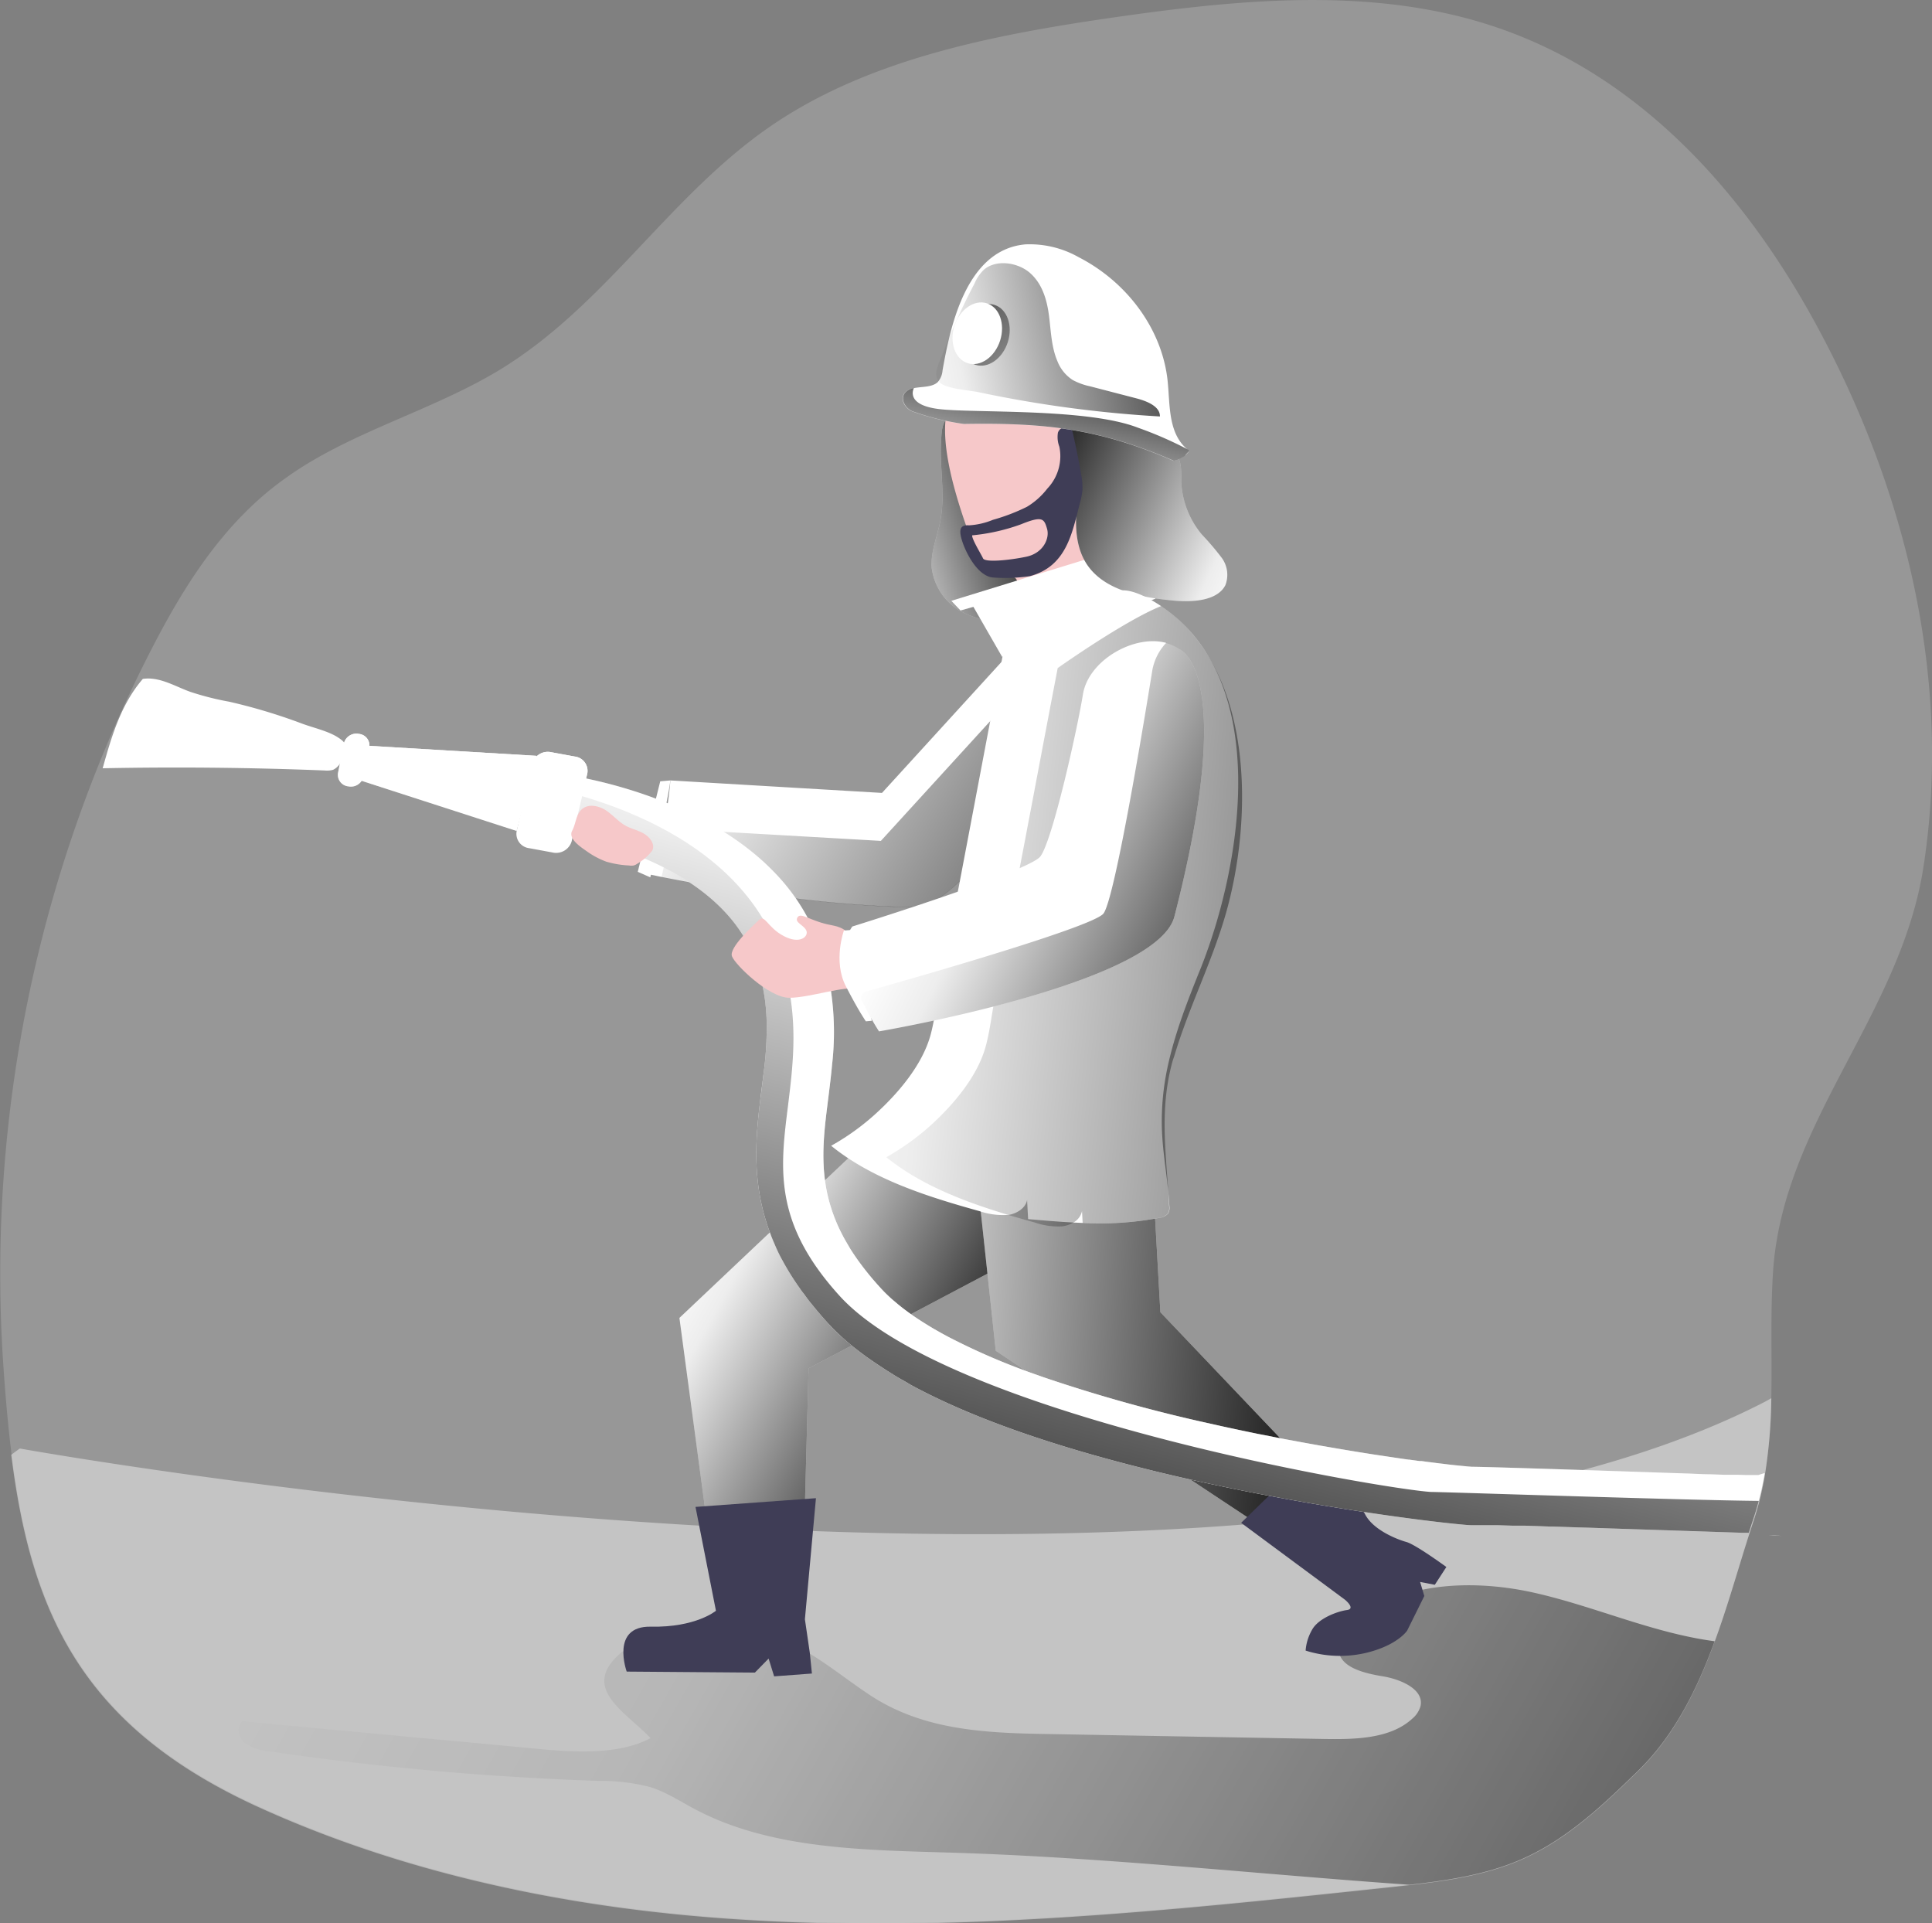<svg id="Layer_1" data-name="Layer 1" xmlns="http://www.w3.org/2000/svg" xmlns:xlink="http://www.w3.org/1999/xlink" viewBox="0 0 349.65 348.03"><rect x="0" y="0" width="349.65" height="348.03" fill="#808080" stroke="none"/><defs><linearGradient id="linear-gradient" x1="500.83" y1="470.77" x2="102.96" y2="244.88" gradientUnits="userSpaceOnUse"><stop offset="0.01"/><stop offset="0.83" stop-opacity="0.07"/><stop offset="1" stop-opacity="0"/></linearGradient><linearGradient id="linear-gradient-2" x1="226.01" y1="90.15" x2="186.07" y2="102.02" xlink:href="#linear-gradient"/><linearGradient id="linear-gradient-3" x1="218.1" y1="253.56" x2="160.25" y2="221.46" xlink:href="#linear-gradient"/><linearGradient id="linear-gradient-4" x1="262.84" y1="190.59" x2="151.17" y2="121.91" xlink:href="#linear-gradient"/><linearGradient id="linear-gradient-5" x1="282.6" y1="240.86" x2="174.45" y2="233.33" xlink:href="#linear-gradient"/><linearGradient id="linear-gradient-6" x1="217.44" y1="83.51" x2="263.06" y2="103.84" xlink:href="#linear-gradient"/><linearGradient id="linear-gradient-7" x1="354.26" y1="178.62" x2="173.51" y2="159.99" xlink:href="#linear-gradient"/><linearGradient id="linear-gradient-8" x1="254.53" y1="193.74" x2="197.6" y2="277.5" gradientUnits="userSpaceOnUse"><stop offset="0.02" stop-color="#fff" stop-opacity="0"/><stop offset="0.39" stop-color="#fff" stop-opacity="0.39"/><stop offset="1" stop-color="#fff"/></linearGradient><linearGradient id="linear-gradient-9" x1="216.58" y1="314.3" x2="260.42" y2="147.83" xlink:href="#linear-gradient"/><linearGradient id="linear-gradient-10" x1="273.15" y1="178.3" x2="206.18" y2="145.3" xlink:href="#linear-gradient"/><linearGradient id="linear-gradient-11" x1="134.19" y1="147.06" x2="135.69" y2="139.59" xlink:href="#linear-gradient-8"/><linearGradient id="linear-gradient-12" x1="79.45" y1="149.11" x2="81.34" y2="135.04" xlink:href="#linear-gradient-8"/><linearGradient id="linear-gradient-13" x1="97.92" y1="145.46" x2="98.73" y2="136.44" xlink:href="#linear-gradient-8"/><linearGradient id="linear-gradient-14" x1="262.52" y1="55.44" x2="197.24" y2="68.61" xlink:href="#linear-gradient"/><linearGradient id="linear-gradient-15" x1="227.44" y1="59.31" x2="219.36" y2="100.29" xlink:href="#linear-gradient"/><linearGradient id="linear-gradient-16" x1="195.15" y1="52.65" x2="233.38" y2="70.93" gradientTransform="translate(206.43 -160.24) rotate(72.32)" xlink:href="#linear-gradient"/></defs><title>Fire Fighter</title><path d="M382.67,157.5c-4.17,26.73-25.41,46.15-27.2,73.08-.51,7.6-.17,15.31-.32,22.94a93.89,93.89,0,0,1-1.18,14q-.42,2.49-1.07,5c-.28,1-.58,2.06-.92,3.08s-.59,1.79-.88,2.69h0C346.41,293,342.4,309.94,331,321c-6.4,6.2-13,12.56-21.58,16.16-7.14,3-15.16,3.9-23,4.74-41.26,4.41-82.9,8.83-124.28,5.39-28-2.33-55.85-8.5-81-20-31.92-14.63-40.92-35.41-44.47-63.63-.66-5.26-1.13-10.77-1.52-16.55A246.69,246.69,0,0,1,61.73,118.51C67.74,106.75,75,95,86.31,87,97.88,78.68,112.72,74.9,125,67.45,144.4,55.65,155.82,35.66,174.56,23,192.33,11,215,6.69,237,3.55,259.32.37,282.74-1.81,304,5c27.86,8.87,47.27,31.7,59.95,55.53C380,90.56,387.81,124.54,382.67,157.5Z" transform="translate(-34.58 -0.52)" fill="#ffffff" opacity="0.18" style="isolation:isolate"/><path d="M355.15,253.52a93.89,93.89,0,0,1-1.18,14q-.42,2.49-1.07,5c-.28,1-.58,2.06-.92,3.08s-.59,1.79-.88,2.69h0c-2,6.24-3.84,12.88-6.2,19.3-3.21,8.76-7.34,17.12-13.94,23.52-6.4,6.2-13,12.56-21.58,16.16-6.15,2.59-12.94,3.61-19.73,4.38l-3.29.36c-41.26,4.41-82.9,8.83-124.28,5.39-28-2.33-55.85-8.5-81-20-31.92-14.63-40.92-35.41-44.47-63.63,1-.75,1.56-1.14,1.56-1.14s221.94,40,315.89-8.49Z" transform="translate(-34.58 -0.52)" fill="#ffffff" opacity="0.43" style="isolation:isolate"/><path d="M344.9,297.51c-3.21,8.76-7.34,17.12-13.94,23.52-6.4,6.2-13,12.56-21.58,16.16-6.15,2.59-12.94,3.61-19.73,4.38-27.32-1.91-54.58-4.9-82-5.78-16.23-.51-33.38-.5-47.33-7.91-2.67-1.42-5.2-3.1-8.12-4a35.54,35.54,0,0,0-9.17-1.1,533.23,533.23,0,0,1-59.38-5.3A9.81,9.81,0,0,1,79,316c-1.26-1-1.74-2.91-.55-4l50,4.65c7.48.7,17.15,1.95,23.87-1.61-4.67-4.88-12.49-8.93-5.75-15.1,4.73-4.33,14.69-5,21-4.57,10.74.72,16.16,6.35,24.31,11.79,9.29,6.2,20,6.92,31.27,7.12l50.92.91c5.71.1,12.11,0,16.1-3.67a4.62,4.62,0,0,0,1.5-2.29c.64-3-3.51-4.83-6.86-5.38s-7.58-1.59-7.95-4.6c-.2-1.52.77-3,1.87-4.13,7.6-8.19,21.54-9,33.13-6.47C323.05,291.11,333.55,296,344.9,297.51Z" transform="translate(-34.58 -0.52)" fill="url(#linear-gradient)"/><path d="M204.77,94.71c-.54,2.85-1.78,5.63-1.58,8.51a10.55,10.55,0,0,0,6.37,8.45,14.94,14.94,0,0,0,11.54.12A9.31,9.31,0,0,0,225,109a7.72,7.72,0,0,0,1.43-4.31c.18-3.49-1.23-6.88-2.76-10.11a135,135,0,0,0-7-12.87A16.17,16.17,0,0,0,212.78,77c-1.39-1-4-2.14-5.87-1.39s-1.9,2.87-2,4.47C204.57,85,205.7,89.86,204.77,94.71Z" transform="translate(-34.58 -0.52)" fill="#ffffff"/><path d="M204.77,94.71c-.54,2.85-1.78,5.63-1.58,8.51a10.55,10.55,0,0,0,6.37,8.45,14.94,14.94,0,0,0,11.54.12A9.31,9.31,0,0,0,225,109a7.72,7.72,0,0,0,1.43-4.31c.18-3.49-1.23-6.88-2.76-10.11a135,135,0,0,0-7-12.87A16.17,16.17,0,0,0,212.78,77c-1.39-1-4-2.14-5.87-1.39s-1.9,2.87-2,4.47C204.57,85,205.7,89.86,204.77,94.71Z" transform="translate(-34.58 -0.52)" fill="url(#linear-gradient-2)"/><path d="M201.1,197.81,157.54,239l6.72,50s11,3.85,15.52,1.3l1.14-42.18,36.49-19.31,24-27.65S214,188.67,201.1,197.81Z" transform="translate(-34.58 -0.52)" fill="#ffffff"/><path d="M201.1,197.81,157.54,239l6.72,50s11,3.85,15.52,1.3l1.14-42.18,36.49-19.31,24-27.65S214,188.67,201.1,197.81Z" transform="translate(-34.58 -0.52)" fill="url(#linear-gradient-3)"/><path d="M222.38,141.47s-.57,1-1.55,2.49h0c-3.87,6-14.09,20.81-20.94,20.71-18.11-.27-38.63-4.08-45.6-5.47l-2.46-.51a53.63,53.63,0,0,0,4.07-16.95L194.2,144l23.27-25.5Z" transform="translate(-34.58 -0.52)" fill="#ffffff"/><path d="M155.9,141.74l-1.83.16L150,158.28l2.27,1S155.45,145.63,155.9,141.74Z" transform="translate(-34.58 -0.52)" fill="#fff"/><path d="M220.83,144h0c-3.87,6-14.09,20.81-20.94,20.71-18.11-.27-38.63-4.08-45.6-5.47a49.33,49.33,0,0,0,1.37-8.76L194,152.68l23.28-25.5Z" transform="translate(-34.58 -0.52)" fill="url(#linear-gradient-4)"/><path d="M209.63,197l5.16,47.95,60.47,40s1.31-6,5.32-9.14l-36-37.84-2.29-40.79S220.72,186.08,209.63,197Z" transform="translate(-34.58 -0.52)" fill="#ffffff"/><path d="M209.63,197l5.16,47.95,60.47,40s1.31-6,5.32-9.14l-36-37.84-2.29-40.79S220.72,186.08,209.63,197Z" transform="translate(-34.58 -0.52)" fill="url(#linear-gradient-5)"/><path d="M211.42,101c2.55,6.49,6.6,2.21,7.27,4.76a27.93,27.93,0,0,1,0,12s15.45-2.49,20-6.13c0,0-3.29-8.62-1.48-13.27s6-12.11,2.23-18.45-10.88-12.82-21.24-12.64C205.9,67.45,200.71,73.68,211.42,101Z" transform="translate(-34.58 -0.52)" fill="#f6c8c9"/><polygon points="175.79 109.16 181.37 118.87 209.11 108.33 206.97 99.44 175.79 109.16" fill="#ffffff"/><polygon points="196.68 101.17 172.17 108.72 173.83 110.47 198.04 103.6 196.68 101.17" fill="#fff"/><path d="M229.36,93.5c-.18,3.37.19,6.93,2.33,9.71,3.27,4.25,9.62,5.46,15.37,6,3.49.31,7.87,0,9.29-2.81a5.2,5.2,0,0,0-.71-5,49.94,49.94,0,0,0-3.57-4.18,16.06,16.06,0,0,1-3.72-9.63c0-1.77.14-3.72-1.07-5.12-1-1.13-2.61-1.6-4.14-2-2.7-.7-13.16-5-14.8-2.06-.47.84,1.55,6,1.58,7.38A67.5,67.5,0,0,1,229.36,93.5Z" transform="translate(-34.58 -0.52)" fill="#ffffff"/><path d="M229.36,93.5c-.18,3.37.19,6.93,2.33,9.71,3.27,4.25,9.62,5.46,15.37,6,3.49.31,7.87,0,9.29-2.81a5.2,5.2,0,0,0-.71-5,49.94,49.94,0,0,0-3.57-4.18,16.06,16.06,0,0,1-3.72-9.63c0-1.77.14-3.72-1.07-5.12-1-1.13-2.61-1.6-4.14-2-2.7-.7-13.16-5-14.8-2.06-.47.84,1.55,6,1.58,7.38A67.5,67.5,0,0,1,229.36,93.5Z" transform="translate(-34.58 -0.52)" fill="url(#linear-gradient-6)"/><path d="M245.85,193.78a46.3,46.3,0,0,0-1,10.66c.1,4.75,1.12,9.56,1.36,14.33a2,2,0,0,1-.26,1.38,2.56,2.56,0,0,1-1.59.75,57.85,57.85,0,0,1-13.8.92l-1.69-.08c-2.75-.14-5.49-.38-8.22-.62-.07-1.15-.13-2.31-.19-3.47-.24,1.43-1.78,2.45-3.38,2.72l-.23,0a13.14,13.14,0,0,1-5-.69c-9.61-2.67-19.4-5.79-26.85-11.83a43.37,43.37,0,0,0,8.13-5.86c4.23-3.86,8.43-8.93,9.87-14.22.67-2.51,1-5.14,1.45-7.69q2.51-13.1,5-26.22c2.54-13.37,4-21.14,6.56-34.52,0,0,17-12,21.81-12,1.87,0,4.41,1.2,6.89,2.85,20,13.36,14.78,46.32,7.24,65.37C249.5,181.61,247.16,187.56,245.85,193.78Z" transform="translate(-34.58 -0.52)" fill="#ffffff"/><path d="M213.86,108.43l6.24,11s-4.88,66.44-17.81,80.4c0,0-9.76,8.89-12.71,10.31l-2.72-1s13-7.5,14.24-11.34,4.59-2.21,10.49-31.74S218.4,120,218.4,120l-6.13-10.79Z" transform="translate(-34.58 -0.52)" fill="#fff"/><path d="M246.44,193.9c-2,8.56-.72,16-.27,24.87a2,2,0,0,1-.26,1.38,2.56,2.56,0,0,1-1.59.75,57.85,57.85,0,0,1-13.8.92l-.12-2.15a3.11,3.11,0,0,1-1.57,2.07,5.21,5.21,0,0,1-2,.69,13,13,0,0,1-5-.7c-1.58-.43-3.17-.89-4.75-1.36-8-2.41-15.87-5.42-22.1-10.45a44.7,44.7,0,0,0,8.14-5.86c4.23-3.87,8.43-8.93,9.86-14.23.68-2.5,1-5.15,1.46-7.68q2.49-13.11,5-26.22c2.55-13.38,4-21.15,6.56-34.52,0,0,12-8.51,18.72-11.22,16.88,11.24,16.72,38.36,11.64,55.9-2.53,8.72-6.69,16.86-9.27,25.56C246.81,192.41,246.61,193.16,246.44,193.9Z" transform="translate(-34.58 -0.52)" fill="url(#linear-gradient-7)"/><path d="M224.48,88.53l-.38.43a13.29,13.29,0,0,1-3.67,3.27,35.23,35.23,0,0,1-6.14,2.35,13.39,13.39,0,0,1-4.33,1c-1.47-.1-2,.56-1.22,2.93s2.91,6.32,5.58,6.51a30.46,30.46,0,0,0,6.62-.24c6.71-1.77,7.69-7.92,9.07-13.2a12.72,12.72,0,0,0,.47-2.43,11.82,11.82,0,0,0-.26-2.9c-.42-2.44-.91-4.88-1.46-7.3a1.77,1.77,0,0,0-.51-1c-.71-.58-1.94,0-2.21.87a4.92,4.92,0,0,0,.26,2.53A8.48,8.48,0,0,1,224.48,88.53Z" transform="translate(-34.58 -0.52)" fill="#3f3d56"/><path d="M210.52,97.39a35.41,35.41,0,0,0,8.85-2c3.88-1.58,4.17-1,4.7.8s-.74,4.44-3.75,5.07-7.47,1.09-7.83.3S210.45,98.08,210.52,97.39Z" transform="translate(-34.58 -0.52)" fill="#f6c8c9"/><path d="M271.2,264.39l-12,11.69L278,290s2,1.64.35,1.86-5.2,1.47-6.34,3.62a8.74,8.74,0,0,0-1.14,3.72,20.69,20.69,0,0,0,10.77.45c5.83-1.35,7.6-4.06,7.6-4.06l3.11-6.27-.76-2.54,2.66.51,2.09-3.22s-5.58-4.07-7.22-4.52-6-2.14-7.48-5S271.2,264.39,271.2,264.39Z" transform="translate(-34.58 -0.52)" fill="#3f3d56"/><path d="M160.45,273.2l21.8-1.58-2,21.91.89,6.09.38,3.73-6.84.51-1-3.22-2.48,2.54L148,303s-3-8.28,4.37-8.13c8.17.17,11.78-2.88,11.78-2.88Z" transform="translate(-34.58 -0.52)" fill="#3f3d56"/><path d="M300.88,265.75h0Zm54.82,12.61-1,0,2.38.08Zm-2.91-10.93-1.08,0-1.11,0-1.71-.05-.59,0-1.79,0-2.48-.09c-1.25,0-2.54-.08-3.85-.13l-4.63-.15-2-.07c-15-.5-30.32-1-32.49-1H301l-.79-.06-.5-.05-1.64-.16-.83-.09c-.44-.05-.9-.1-1.39-.17l-.64-.07-2.36-.3-1-.14-.37,0-1.83-.25-.13,0-.72-.1-5.51-.82c-2.78-.43-5.81-.93-9-1.49l-.82-.14-1.11-.2-2-.36-1.87-.35-1.15-.21-1.91-.37-1.17-.24-2-.38c-2.14-.44-4.32-.9-6.52-1.38l-2-.45a280.51,280.51,0,0,1-30.3-8.42l-1.84-.65a120.69,120.69,0,0,1-15.52-6.72l-.68-.37-.24-.13-1.44-.81c-1.26-.74-2.47-1.5-3.61-2.27-.67-.46-1.32-.93-1.94-1.4s-1.22-.95-1.78-1.45c-.2-.16-.38-.32-.56-.48-.72-.65-1.4-1.32-2-2a52.32,52.32,0,0,1-4-4.92c-.19-.26-.37-.53-.55-.79-.36-.53-.69-1-1-1.56l-.46-.78c-.3-.51-.58-1-.83-1.51h0a28,28,0,0,1-1.62-3.7c-2.14-5.91-2-11.38-1.36-17.12.15-1.31.32-2.64.49-4,.24-1.92.49-3.89.67-5.93h0a51.29,51.29,0,0,0-.88-17c-.24-1-.52-2.05-.85-3.09-.22-.7-.46-1.4-.73-2.11a35.72,35.72,0,0,0-6-10.37c-.75-.9-1.53-1.76-2.35-2.58-.54-.55-1.09-1.08-1.66-1.6-13.91-12.63-34.74-15.54-35.88-15.69l-.52,3.16L135,151.17s.52.07,1.35.22l.69.13c.5.09,1.08.21,1.72.36l1.58.36,1.16.3c1.2.31,2.52.69,3.91,1.14l1.43.48.73.25c.49.18,1,.36,1.48.56,8.49,3.27,18.39,9.11,22.13,19.14.33.89.62,1.77.86,2.63.14.47.26.93.37,1.39.07.31.14.62.2.93.15.7.27,1.4.37,2.09s.14,1.13.2,1.69c.07.72.11,1.44.14,2.15a61,61,0,0,1-.56,9.84c-.11.92-.23,1.85-.35,2.78s-.23,1.87-.34,2.82c-.84,7.1-1.3,14.77,1.92,23.3.24.64.5,1.28.78,1.93h0c.42,1,.9,2,1.42,2.94h0a49.73,49.73,0,0,0,3.11,5c.24.35.48.7.74,1,.51.69,1,1.39,1.6,2.09.85,1.07,1.77,2.14,2.75,3.22.81.89,1.69,1.77,2.65,2.64.77.68,1.58,1.37,2.44,2.05s1.77,1.35,2.72,2q.72.51,1.47,1c.5.33,1,.66,1.53,1l1.6,1,.83.48c.57.31,1.13.64,1.72,1,12.22,6.65,29.57,12.48,51.87,17.43,25.32,5.62,47.81,8,49.64,8l.91,0H303l1.18,0h.45l.44,0h.56l2.55.08.71,0h.26l1.22,0,2.73.09,1.93.07h.38l1.64.05,3.21.11,1.9.05,3.15.11,1.87.06,2.41.08,1.83.06,1.87.06,4.21.14,2.1.07,10.16.34,1.32,0,1.11,0-1.11,0c.29-.9.58-1.8.88-2.69s.64-2.06.92-3.08q.64-2.48,1.07-5h-.15Z" transform="translate(-34.58 -0.52)" fill="#ffffff"/><path d="M352.79,267.43l-1.08,0-1.11,0-1.71-.05-.59,0-1.79,0-2.48-.09-3.85-.13-4.63-.15-2-.07c-15-.5-30.32-1-32.49-1H301l-.79-.06a4.7,4.7,0,0,1-.5-.05l-1.64-.16-.83-.09c-.44-.05-.9-.1-1.39-.17l-.64-.07-2.36-.3-1-.14-.37,0-1.83-.25-.13,0-.72-.1-5.51-.82c-2.78-.44-5.81-.94-9-1.49l-.82-.14-1.11-.2-2-.36-1.87-.35-1.15-.21-1.91-.37-1.17-.24-2-.38c-2.14-.44-4.32-.9-6.52-1.38l-2-.45a280.51,280.51,0,0,1-30.3-8.42l-1.84-.65a120.69,120.69,0,0,1-15.52-6.72l-.68-.37-.24-.13-1.44-.81c-1.26-.74-2.47-1.5-3.61-2.27-.67-.46-1.32-.93-1.94-1.4s-1.22-1-1.78-1.45c-.2-.16-.38-.32-.56-.48-.72-.66-1.4-1.33-2-2a54.16,54.16,0,0,1-4-4.92c-.19-.26-.37-.53-.55-.79-.35-.53-.68-1-1-1.56l-.46-.78c-.29-.51-.57-1-.83-1.51h0a31.57,31.57,0,0,1-1.62-3.7c-2.14-5.91-2-11.38-1.36-17.12.14-1.31.31-2.64.48-4,.24-1.92.49-3.89.68-5.93h0a51.29,51.29,0,0,0-.88-17c-.24-1-.52-2.05-.85-3.09-.22-.7-.46-1.4-.73-2.11a35.72,35.72,0,0,0-6-10.37c-.75-.9-1.53-1.76-2.35-2.58-.54-.55-1.1-1.08-1.66-1.6-13.91-12.63-34.74-15.54-35.88-15.69l-.52,3.16L135,151.17s.52.07,1.35.22l.69.13c.5.1,1.08.21,1.72.36l1.58.36,1.16.3c1.2.32,2.52.7,3.91,1.14l1.43.48.73.25c.49.18,1,.36,1.48.56,8.49,3.27,18.39,9.11,22.13,19.14.33.89.62,1.77.86,2.63.14.47.26.93.37,1.39.07.31.14.62.2.93.15.7.27,1.4.37,2.09s.14,1.13.2,1.69c.07.72.11,1.44.14,2.15a61,61,0,0,1-.56,9.84c-.1.92-.23,1.85-.34,2.78s-.24,1.87-.35,2.82c-.84,7.1-1.3,14.77,1.92,23.3.23.64.5,1.29.78,1.93h0c.42,1,.89,2,1.42,2.94h0a48.66,48.66,0,0,0,3.11,5c.24.35.48.7.74,1,.51.7,1,1.4,1.6,2.09.85,1.07,1.77,2.14,2.75,3.22.81.89,1.69,1.77,2.65,2.64.77.69,1.58,1.38,2.44,2.05s1.77,1.36,2.72,2q.72.51,1.47,1c.5.33,1,.66,1.53,1l1.6,1,.83.48c.57.31,1.13.64,1.72,1,12.22,6.65,29.57,12.48,51.87,17.43,25.32,5.62,47.81,8,49.64,8l.91,0H303l1.18,0h.45l.44,0h.56l2.55.08.71,0h.26l1.22,0,2.73.09,1.93.07h.38l1.64.05,3.21.11,1.9.05,3.15.11,1.87.06,2.41.08,1.83.06,1.87.06,4.21.14,2.1.07,10.16.34,1.32,0c.29-.9.58-1.8.88-2.69s.64-2.06.92-3.08q.64-2.48,1.07-5h-.15Z" transform="translate(-34.58 -0.52)" fill="url(#linear-gradient-8)"/><path d="M293.53,267.56h0Zm0,2.93c-8.7-.54-87.32-13.8-107-35.48-12-13.21-10.77-23-9.34-34.38,1-8.17,2.21-17.43-1.78-28.12-7-18.67-28.08-26.18-39.1-28.89L135,151.17s.52.07,1.35.22l.69.13c.5.1,1.08.21,1.72.36l1.58.36,1.16.3c1.2.32,2.52.7,3.91,1.14l1.43.48.73.25c.49.18,1,.36,1.48.56,8.49,3.27,18.39,9.11,22.13,19.14.33.89.62,1.77.86,2.63.14.47.26.93.37,1.39.07.31.14.62.2.93.15.7.27,1.4.37,2.09s.14,1.13.2,1.69c.07.72.11,1.44.14,2.15a61,61,0,0,1-.56,9.84c-.1.92-.23,1.85-.34,2.78s-.24,1.87-.35,2.82c-.84,7.1-1.3,14.77,1.92,23.3.23.64.5,1.29.78,1.93h0c.42,1,.89,2,1.42,2.94h0a48.66,48.66,0,0,0,3.11,5c.24.35.48.7.74,1,.51.7,1,1.4,1.6,2.09.85,1.07,1.77,2.14,2.75,3.22.81.89,1.69,1.77,2.65,2.64.77.69,1.58,1.38,2.44,2.05s1.77,1.36,2.72,2q.72.51,1.47,1c.5.33,1,.66,1.53,1l1.6,1,.83.48c.57.31,1.13.64,1.72,1,12.22,6.65,29.57,12.48,51.87,17.43,25.32,5.62,47.81,8,49.64,8l.91,0H303l1.18,0h.45l.44,0h.56l2.55.08.71,0h.26l1.22,0,2.73.09,1.93.07h.38l1.64.05,3.21.11,1.9.05,3.15.11,1.87.06,2.41.08,1.83.06,1.87.06,4.21.14,2.1.07,10.16.34,1.32,0c.29-.9.58-1.8.88-2.69s.64-2.06.92-3.08C340.12,272,297.25,270.54,293.51,270.49Z" transform="translate(-34.58 -0.52)" fill="url(#linear-gradient-9)"/><path d="M195.72,170s-5.52,1.2-6.64.67-.39-2.07-4.08-2.75-5.46-2.38-6.08-1.42,1.1,1.35,1.58,2.39-1.09,2.6-4.1,1-3.36-4-4.51-2.87-5.41,5-4.84,6.54,6.68,7.49,10.36,7.51,10.18-2.29,12.57-1.57,7.3-2.25,7.3-2.25" transform="translate(-34.58 -0.52)" fill="#f6c8c9"/><path d="M188.62,168.8l-1.31.1s-2,5.51.34,10.06,3.63,6.37,3.63,6.37l1.08-.1Z" transform="translate(-34.58 -0.52)" fill="#fff"/><path d="M247.12,166.37c-3.16,12.25-53.46,20.78-53.46,20.78a51.74,51.74,0,0,1-3.33-6.09c-2-4.34-3.78-9.9-1.49-12.89,0,0,31.81-9.89,34-12.65s6.7-23,7.73-29.36c1-6.2,9.36-10.92,15.12-9.29A7,7,0,0,1,248,118S258.67,121.65,247.12,166.37Z" transform="translate(-34.58 -0.52)" fill="#ffffff"/><path d="M247.12,166.37c-3.16,12.25-53.46,20.78-53.46,20.78a51.74,51.74,0,0,1-3.33-6.09,4.35,4.35,0,0,1,.55-1s41.25-11.48,43.4-14.23,7.82-37.65,8.85-44.05a9.71,9.71,0,0,1,2.52-4.95A7,7,0,0,1,248,118S258.67,121.65,247.12,166.37Z" transform="translate(-34.58 -0.52)" fill="url(#linear-gradient-10)"/><path d="M130.35,154l4.23.78a2.93,2.93,0,0,0,3.45-2l2.84-12.3a2.61,2.61,0,0,0-2.26-3.06l-4.24-.78a2.91,2.91,0,0,0-3.44,2l-2.85,12.29A2.62,2.62,0,0,0,130.35,154Z" transform="translate(-34.58 -0.52)" fill="#ffffff"/><path d="M130.35,154l4.23.78a2.93,2.93,0,0,0,3.45-2l2.84-12.3a2.61,2.61,0,0,0-2.26-3.06l-4.24-.78a2.91,2.91,0,0,0-3.44,2l-2.85,12.29A2.62,2.62,0,0,0,130.35,154Z" transform="translate(-34.58 -0.52)" fill="url(#linear-gradient-11)"/><path d="M152.61,154.46c.56-1.05-.27-2.31-1.35-3s-2.4-.93-3.5-1.55c-1.27-.72-2.19-1.84-3.38-2.66s-2.94-1.3-4.18-.53c-1.41.88-1.32,2.74-2.07,4.12s1.34,2.82,2.56,3.66a14.94,14.94,0,0,0,3.61,1.94,17.67,17.67,0,0,0,4.11.69,2.49,2.49,0,0,0,.86,0,2.17,2.17,0,0,0,.63-.31A9.34,9.34,0,0,0,152.61,154.46Z" transform="translate(-34.58 -0.52)" fill="#f6c8c9"/><polygon points="97.11 136.77 65.81 134.9 64.54 141 93.5 150.37 97.11 136.77" fill="#ffffff"/><polygon points="97.11 136.77 65.81 134.9 64.54 141 93.5 150.37 97.11 136.77" fill="url(#linear-gradient-12)"/><path d="M97.63,142.82h0a2.1,2.1,0,0,1-1.88-2.41L96.83,135a2.33,2.33,0,0,1,2.71-1.68h0a2.11,2.11,0,0,1,1.88,2.41l-1.09,5.39A2.31,2.31,0,0,1,97.63,142.82Z" transform="translate(-34.58 -0.52)" fill="#ffffff"/><path d="M97.63,142.82h0a2.1,2.1,0,0,1-1.88-2.41L96.83,135a2.33,2.33,0,0,1,2.71-1.68h0a2.11,2.11,0,0,1,1.88,2.41l-1.09,5.39A2.31,2.31,0,0,1,97.63,142.82Z" transform="translate(-34.58 -0.52)" fill="url(#linear-gradient-13)"/><path d="M249.81,82.11a4,4,0,0,1-.85.9h0a4.68,4.68,0,0,1-2,.89c-13.38-5.77-23.14-6.9-38-6.65a46.61,46.61,0,0,1-9.41-2.34c-1.26-.63-2.08-2.18-1.27-3.25a2.62,2.62,0,0,1,1.65-.9c1.48-.31,3.36-.12,4.38-1.12a3.62,3.62,0,0,0,.85-2.1c1.32-7.38,4.09-21.84,15-22.8a18,18,0,0,1,9.62,2.31c9,4.62,15.23,13.32,16.13,22.55.43,4.29.08,9.3,3.52,12.2C249.55,81.91,249.67,82,249.81,82.11Z" transform="translate(-34.58 -0.52)" fill="#ffffff"/><path d="M244.5,75.88c.05-1.8-2.29-2.76-4.23-3.27l-8.39-2.18a11.77,11.77,0,0,1-3.17-1.15A7.11,7.11,0,0,1,226,66c-1.15-2.62-1.21-5.51-1.57-8.31s-1.16-5.73-3.39-7.73-6.29-2.58-8.49-.55a7.88,7.88,0,0,0-1.63,2.46,119.09,119.09,0,0,0-5.77,12.74c-.59,1.64-1.95,3.81-.46,5.16,1.23,1.12,5.35,1.37,7,1.72A218.73,218.73,0,0,0,244.5,75.88Z" transform="translate(-34.58 -0.52)" fill="url(#linear-gradient-14)"/><path d="M249.81,82.11,249,83h0a4.68,4.68,0,0,1-2,.89c-13.38-5.77-23.14-6.9-38-6.65a46.61,46.61,0,0,1-9.41-2.34c-1.26-.63-2.08-2.18-1.27-3.25a2.62,2.62,0,0,1,1.65-.9c-.21.44-1.23,3.06,4.46,3.78,6.22.79,26.87-.22,36.11,3.39a68.46,68.46,0,0,1,8.89,3.87C249.81,82.05,249.81,82.11,249.81,82.11Z" transform="translate(-34.58 -0.52)" fill="url(#linear-gradient-15)"/><ellipse cx="212.85" cy="61.11" rx="5.69" ry="4.34" transform="translate(55.39 244.83) rotate(-72.32)" fill="url(#linear-gradient-16)"/><ellipse cx="211.46" cy="60.83" rx="5.69" ry="4.34" transform="translate(54.69 243.3) rotate(-72.32)" fill="#ffffff"/><path d="M257.74,114.77" transform="translate(-34.58 -0.52)" fill="#fff"/><path d="M76.08,127.5a51.93,51.93,0,0,1-7-1.77c-2.83-1-5.62-2.81-8.65-2.36-4,4.64-5.68,10.5-7.27,16.17q20.08-.4,40.18.4a4,4,0,0,0,1.54-.13,3,3,0,0,0,1.59-2c.79-2.22,1.14-2.66-.77-3.88-1.73-1.12-4.42-1.72-6.4-2.45A102,102,0,0,0,76.08,127.5Z" transform="translate(-34.58 -0.52)" fill="#fff"/></svg>